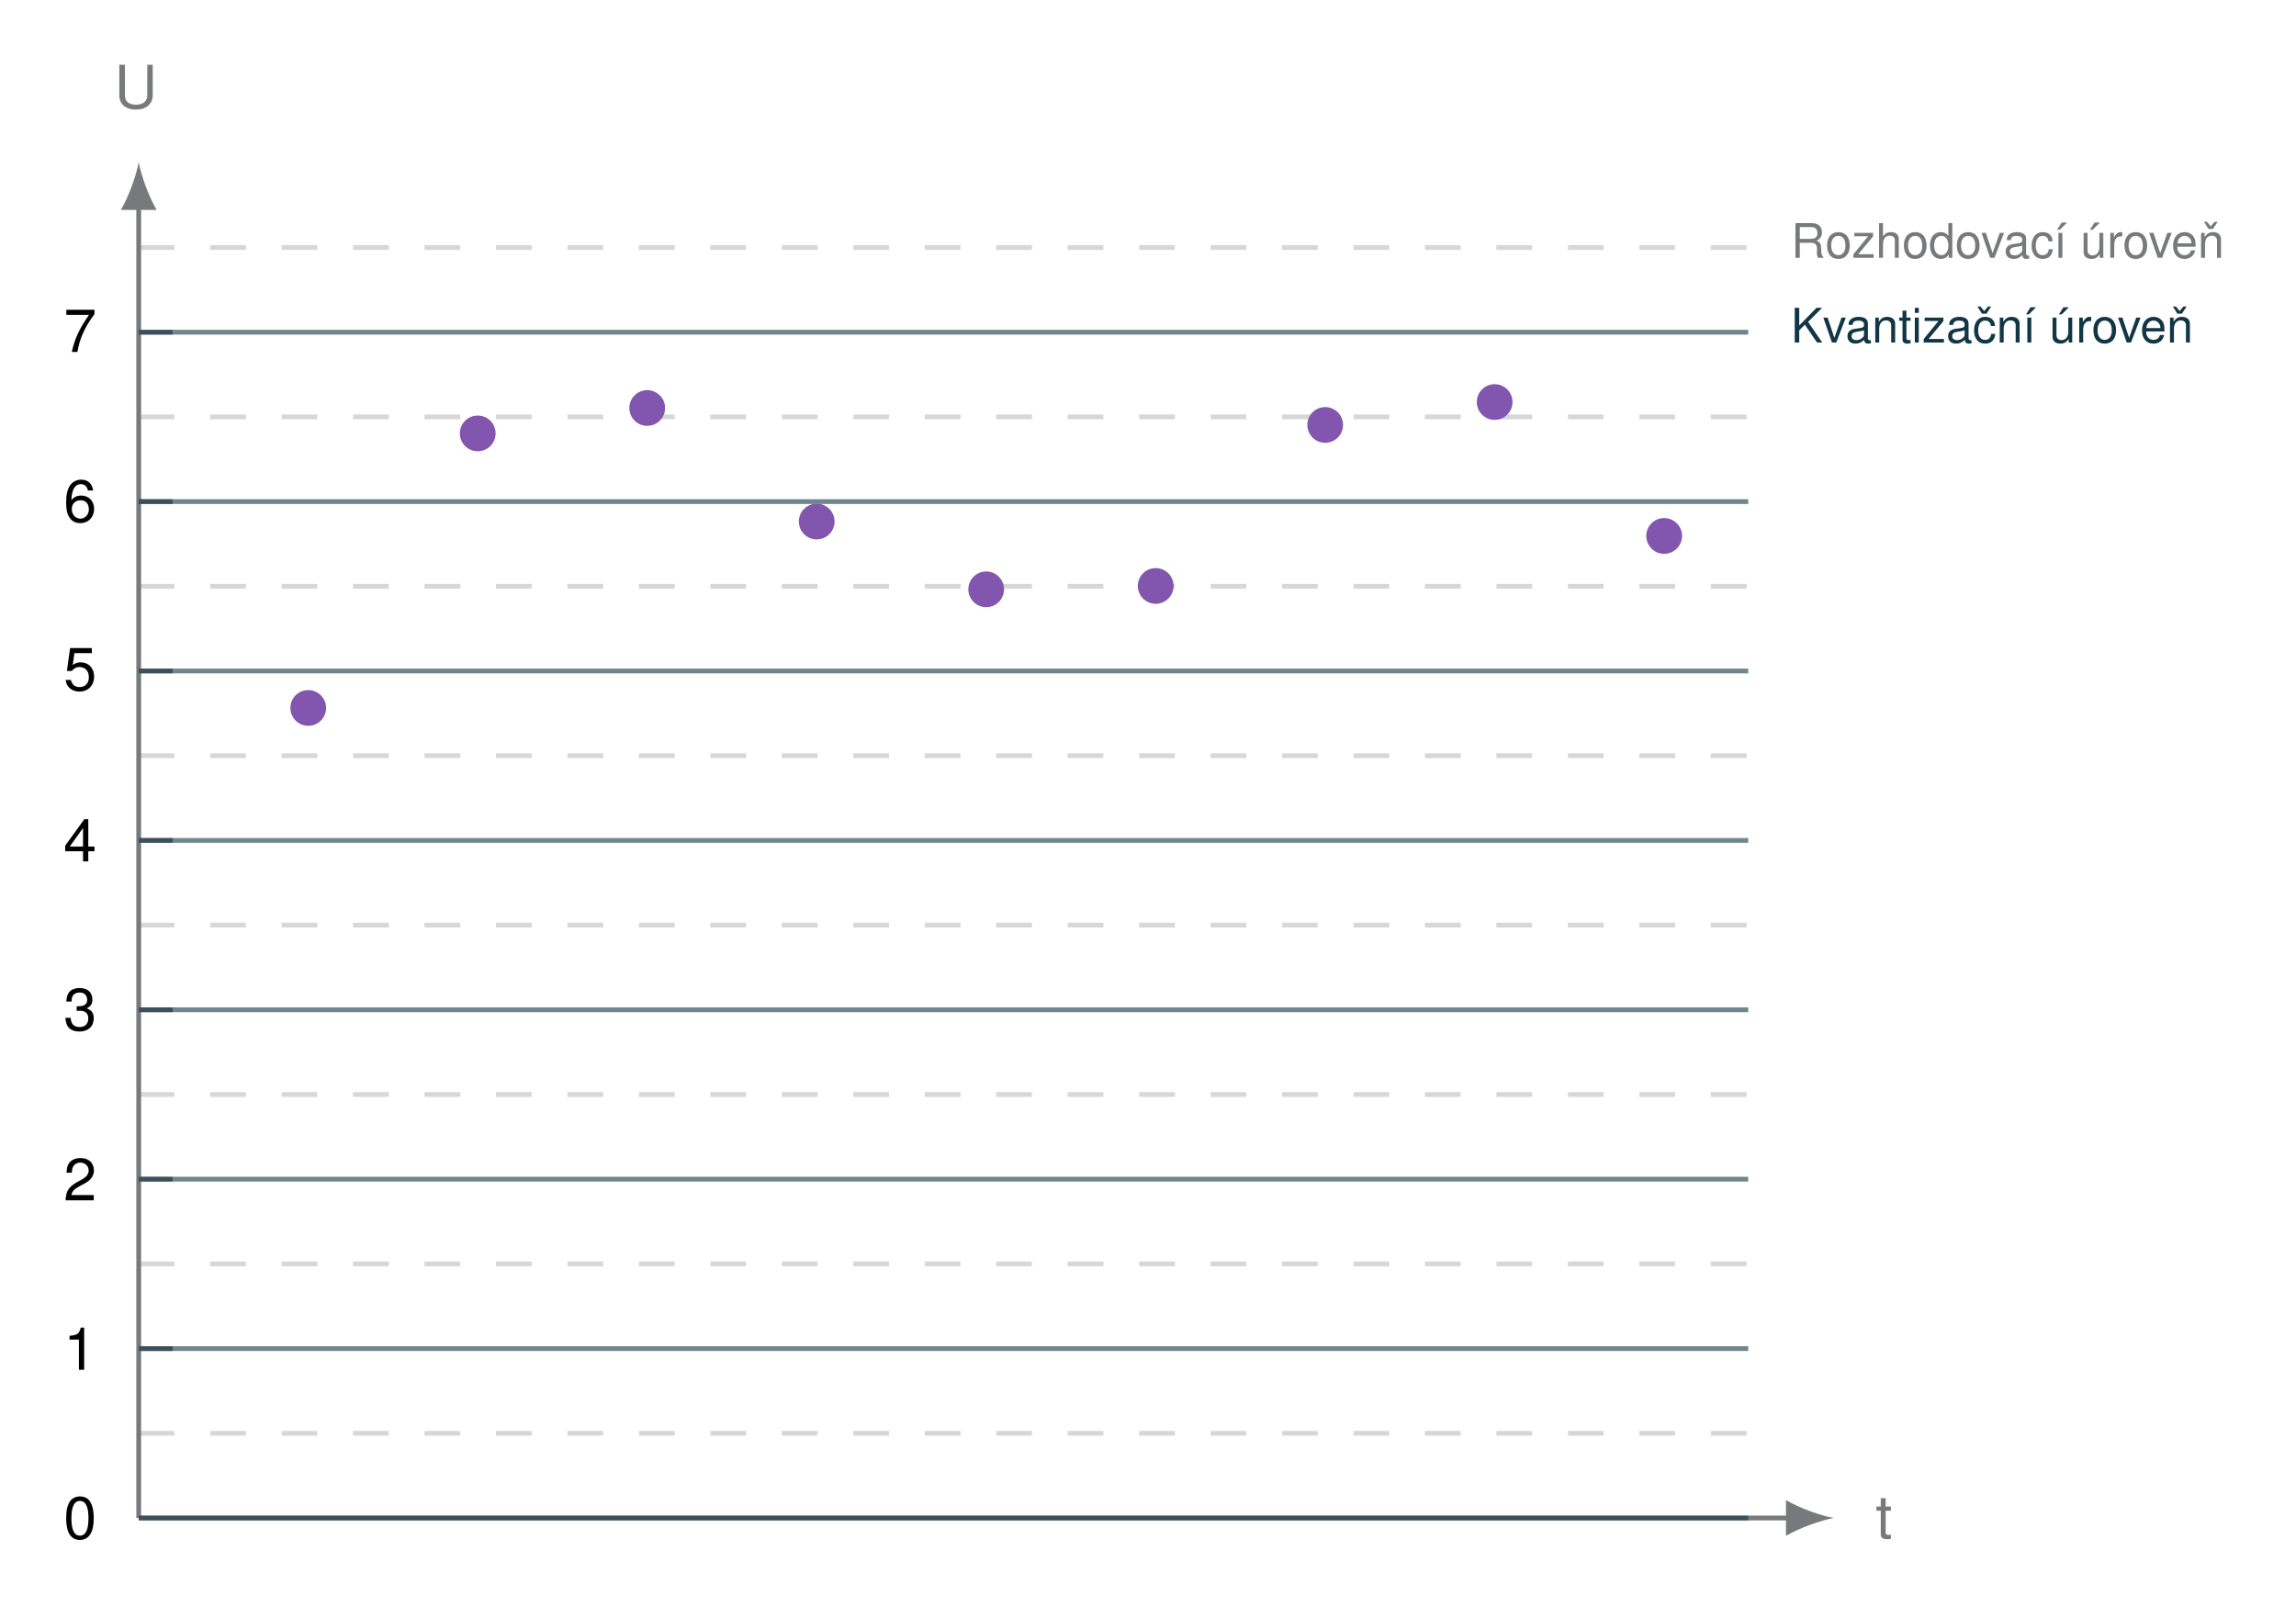 <?xml version="1.0" encoding="UTF-8"?>
<svg xmlns="http://www.w3.org/2000/svg" xmlns:xlink="http://www.w3.org/1999/xlink" width="191.309pt" height="133.903pt" viewBox="0 0 191.309 133.903">
<defs>
<g>
<g id="glyph-0-0">
<path d="M 1.266 -2.609 L 0.828 -2.609 L 0.828 -3.312 L 0.422 -3.312 L 0.422 -2.609 L 0.062 -2.609 L 0.062 -2.266 L 0.422 -2.266 L 0.422 -0.297 C 0.422 -0.031 0.594 0.109 0.922 0.109 C 1.031 0.109 1.125 0.109 1.266 0.078 L 1.266 -0.266 C 1.203 -0.25 1.141 -0.25 1.062 -0.25 C 0.891 -0.25 0.828 -0.297 0.828 -0.484 L 0.828 -2.266 L 1.266 -2.266 Z M 1.266 -2.609 "/>
</g>
<g id="glyph-0-1">
<path d="M 2.75 -3.625 L 2.75 -1.078 C 2.75 -0.594 2.391 -0.297 1.812 -0.297 C 1.547 -0.297 1.328 -0.359 1.141 -0.484 C 0.969 -0.625 0.891 -0.812 0.891 -1.078 L 0.891 -3.625 L 0.422 -3.625 L 0.422 -1.078 C 0.422 -0.344 0.953 0.109 1.812 0.109 C 2.656 0.109 3.203 -0.359 3.203 -1.078 L 3.203 -3.625 Z M 2.75 -3.625 "/>
</g>
<g id="glyph-0-2">
<path d="M 1.359 -3.516 C 1.031 -3.516 0.734 -3.375 0.562 -3.141 C 0.328 -2.828 0.219 -2.359 0.219 -1.703 C 0.219 -0.516 0.609 0.109 1.359 0.109 C 2.109 0.109 2.516 -0.516 2.516 -1.672 C 2.516 -2.359 2.406 -2.812 2.172 -3.141 C 2 -3.391 1.703 -3.516 1.359 -3.516 Z M 1.359 -3.141 C 1.844 -3.141 2.078 -2.656 2.078 -1.719 C 2.078 -0.719 1.844 -0.25 1.359 -0.25 C 0.891 -0.25 0.656 -0.734 0.656 -1.703 C 0.656 -2.656 0.891 -3.141 1.359 -3.141 Z M 1.359 -3.141 "/>
</g>
<g id="glyph-0-3">
<path d="M 1.281 -2.516 L 1.281 0 L 1.719 0 L 1.719 -3.516 L 1.438 -3.516 C 1.281 -2.984 1.188 -2.906 0.5 -2.828 L 0.5 -2.516 Z M 1.281 -2.516 "/>
</g>
<g id="glyph-0-4">
<path d="M 2.516 -0.438 L 0.656 -0.438 C 0.703 -0.719 0.859 -0.906 1.297 -1.156 L 1.797 -1.422 C 2.281 -1.688 2.531 -2.062 2.531 -2.484 C 2.531 -2.781 2.422 -3.062 2.219 -3.25 C 2 -3.438 1.75 -3.516 1.406 -3.516 C 0.969 -3.516 0.625 -3.359 0.438 -3.062 C 0.312 -2.875 0.266 -2.656 0.25 -2.297 L 0.688 -2.297 C 0.703 -2.531 0.734 -2.688 0.797 -2.797 C 0.906 -3.016 1.141 -3.141 1.391 -3.141 C 1.797 -3.141 2.094 -2.859 2.094 -2.484 C 2.094 -2.203 1.922 -1.969 1.609 -1.781 L 1.156 -1.531 C 0.422 -1.109 0.203 -0.781 0.172 0 L 2.516 0 Z M 2.516 -0.438 "/>
</g>
<g id="glyph-0-5">
<path d="M 1.094 -1.609 L 1.156 -1.609 L 1.344 -1.625 C 1.812 -1.625 2.062 -1.406 2.062 -0.984 C 2.062 -0.531 1.797 -0.266 1.344 -0.266 C 0.859 -0.266 0.625 -0.516 0.594 -1.031 L 0.156 -1.031 C 0.172 -0.734 0.234 -0.562 0.312 -0.391 C 0.484 -0.062 0.844 0.109 1.328 0.109 C 2.047 0.109 2.516 -0.312 2.516 -0.984 C 2.516 -1.438 2.344 -1.672 1.922 -1.828 C 2.25 -1.953 2.406 -2.203 2.406 -2.547 C 2.406 -3.156 2 -3.516 1.344 -3.516 C 0.625 -3.516 0.25 -3.141 0.234 -2.391 L 0.672 -2.391 C 0.672 -2.594 0.703 -2.719 0.75 -2.828 C 0.844 -3.016 1.062 -3.141 1.344 -3.141 C 1.734 -3.141 1.969 -2.906 1.969 -2.531 C 1.969 -2.297 1.875 -2.141 1.672 -2.062 C 1.562 -2.016 1.406 -2 1.094 -1.984 Z M 1.094 -1.609 "/>
</g>
<g id="glyph-0-6">
<path d="M 1.625 -0.844 L 1.625 0 L 2.062 0 L 2.062 -0.844 L 2.578 -0.844 L 2.578 -1.234 L 2.062 -1.234 L 2.062 -3.516 L 1.734 -3.516 L 0.141 -1.312 L 0.141 -0.844 Z M 1.625 -1.234 L 0.516 -1.234 L 1.625 -2.781 Z M 1.625 -1.234 "/>
</g>
<g id="glyph-0-7">
<path d="M 2.359 -3.516 L 0.547 -3.516 L 0.281 -1.609 L 0.688 -1.609 C 0.891 -1.844 1.062 -1.938 1.328 -1.938 C 1.797 -1.938 2.109 -1.609 2.109 -1.094 C 2.109 -0.578 1.812 -0.266 1.328 -0.266 C 0.953 -0.266 0.719 -0.469 0.609 -0.859 L 0.172 -0.859 C 0.234 -0.578 0.281 -0.438 0.391 -0.312 C 0.594 -0.047 0.938 0.109 1.344 0.109 C 2.047 0.109 2.547 -0.406 2.547 -1.141 C 2.547 -1.844 2.094 -2.328 1.406 -2.328 C 1.156 -2.328 0.969 -2.25 0.766 -2.109 L 0.906 -3.094 L 2.359 -3.094 Z M 2.359 -3.516 "/>
</g>
<g id="glyph-0-8">
<path d="M 2.469 -2.609 C 2.391 -3.188 2.016 -3.516 1.469 -3.516 C 1.094 -3.516 0.734 -3.328 0.531 -3.016 C 0.312 -2.672 0.219 -2.25 0.219 -1.609 C 0.219 -1.016 0.297 -0.641 0.516 -0.328 C 0.703 -0.047 1.016 0.109 1.391 0.109 C 2.062 0.109 2.547 -0.375 2.547 -1.078 C 2.547 -1.734 2.109 -2.188 1.469 -2.188 C 1.125 -2.188 0.844 -2.062 0.656 -1.797 C 0.672 -2.656 0.938 -3.141 1.453 -3.141 C 1.75 -3.141 1.969 -2.938 2.031 -2.609 Z M 1.422 -1.797 C 1.844 -1.797 2.109 -1.516 2.109 -1.031 C 2.109 -0.594 1.797 -0.266 1.406 -0.266 C 1 -0.266 0.688 -0.609 0.688 -1.062 C 0.688 -1.5 0.984 -1.797 1.422 -1.797 Z M 1.422 -1.797 "/>
</g>
<g id="glyph-0-9">
<path d="M 2.578 -3.516 L 0.234 -3.516 L 0.234 -3.094 L 2.125 -3.094 C 1.297 -1.891 0.953 -1.156 0.688 0 L 1.156 0 C 1.344 -1.125 1.781 -2.094 2.578 -3.156 Z M 2.578 -3.516 "/>
</g>
<g id="glyph-1-0">
<path d="M 0.688 -1.016 L 1.156 -1.484 L 2.172 0 L 2.609 0 L 1.422 -1.719 L 2.594 -2.891 L 2.125 -2.891 L 0.688 -1.422 L 0.688 -2.891 L 0.312 -2.891 L 0.312 0 L 0.688 0 Z M 0.688 -1.016 "/>
</g>
<g id="glyph-1-1">
<path d="M 1.125 0 L 1.922 -2.078 L 1.562 -2.078 L 0.969 -0.391 L 0.406 -2.078 L 0.047 -2.078 L 0.766 0 Z M 1.125 0 "/>
</g>
<g id="glyph-1-2">
<path d="M 2.125 -0.188 C 2.094 -0.188 2.078 -0.188 2.047 -0.188 C 1.938 -0.188 1.875 -0.25 1.875 -0.344 L 1.875 -1.578 C 1.875 -1.938 1.609 -2.141 1.094 -2.141 C 0.797 -2.141 0.547 -2.047 0.406 -1.891 C 0.312 -1.797 0.266 -1.672 0.266 -1.469 L 0.594 -1.469 C 0.625 -1.719 0.766 -1.828 1.078 -1.828 C 1.375 -1.828 1.547 -1.719 1.547 -1.531 L 1.547 -1.438 C 1.547 -1.297 1.453 -1.234 1.203 -1.203 C 0.734 -1.141 0.656 -1.125 0.531 -1.078 C 0.297 -0.984 0.172 -0.797 0.172 -0.531 C 0.172 -0.141 0.422 0.094 0.844 0.094 C 1.109 0.094 1.328 0 1.562 -0.219 C 1.578 0 1.688 0.094 1.891 0.094 C 1.969 0.094 2.016 0.078 2.125 0.062 Z M 1.547 -0.656 C 1.547 -0.547 1.516 -0.469 1.406 -0.391 C 1.281 -0.266 1.109 -0.203 0.922 -0.203 C 0.656 -0.203 0.516 -0.328 0.516 -0.531 C 0.516 -0.75 0.656 -0.859 1.016 -0.906 C 1.359 -0.953 1.438 -0.969 1.547 -1.031 Z M 1.547 -0.656 "/>
</g>
<g id="glyph-1-3">
<path d="M 0.281 -2.078 L 0.281 0 L 0.609 0 L 0.609 -1.141 C 0.609 -1.578 0.828 -1.844 1.172 -1.844 C 1.438 -1.844 1.609 -1.688 1.609 -1.438 L 1.609 0 L 1.938 0 L 1.938 -1.578 C 1.938 -1.922 1.672 -2.141 1.281 -2.141 C 0.969 -2.141 0.766 -2.016 0.578 -1.734 L 0.578 -2.078 Z M 0.281 -2.078 "/>
</g>
<g id="glyph-1-4">
<path d="M 1.016 -2.078 L 0.672 -2.078 L 0.672 -2.656 L 0.344 -2.656 L 0.344 -2.078 L 0.062 -2.078 L 0.062 -1.812 L 0.344 -1.812 L 0.344 -0.234 C 0.344 -0.031 0.484 0.094 0.734 0.094 C 0.812 0.094 0.891 0.078 1.016 0.062 L 1.016 -0.219 C 0.969 -0.203 0.906 -0.203 0.844 -0.203 C 0.703 -0.203 0.672 -0.234 0.672 -0.391 L 0.672 -1.812 L 1.016 -1.812 Z M 1.016 -2.078 "/>
</g>
<g id="glyph-1-5">
<path d="M 0.594 -2.078 L 0.266 -2.078 L 0.266 0 L 0.594 0 Z M 0.594 -2.891 L 0.266 -2.891 L 0.266 -2.469 L 0.594 -2.469 Z M 0.594 -2.891 "/>
</g>
<g id="glyph-1-6">
<path d="M 1.766 -2.078 L 0.203 -2.078 L 0.203 -1.797 L 1.359 -1.797 L 0.125 -0.297 L 0.125 0 L 1.812 0 L 1.812 -0.297 L 0.531 -0.297 L 1.766 -1.781 Z M 1.766 -2.078 "/>
</g>
<g id="glyph-1-7">
<path d="M 0.828 -2.344 L 1.219 -2.938 L 0.953 -2.938 L 0.641 -2.562 L 0.328 -2.938 L 0.078 -2.938 L 0.453 -2.344 Z M 0.828 -2.344 "/>
</g>
<g id="glyph-1-8">
<path d="M 1.875 -1.375 C 1.859 -1.578 1.812 -1.719 1.734 -1.828 C 1.594 -2.031 1.344 -2.141 1.047 -2.141 C 0.484 -2.141 0.125 -1.688 0.125 -1 C 0.125 -0.328 0.484 0.094 1.047 0.094 C 1.547 0.094 1.859 -0.203 1.891 -0.719 L 1.562 -0.719 C 1.5 -0.375 1.328 -0.219 1.047 -0.219 C 0.688 -0.219 0.469 -0.516 0.469 -1 C 0.469 -1.531 0.688 -1.828 1.047 -1.828 C 1.328 -1.828 1.5 -1.672 1.531 -1.375 Z M 1.875 -1.375 "/>
</g>
<g id="glyph-1-9">
<path d="M 0.703 -2.078 L 0.375 -2.078 L 0.375 0 L 0.703 0 Z M 0.641 -2.938 L 0.266 -2.344 L 0.5 -2.344 L 1.094 -2.938 Z M 0.641 -2.938 "/>
</g>
<g id="glyph-1-10">
<path d="M 1.906 0 L 1.906 -2.078 L 1.578 -2.078 L 1.578 -0.906 C 1.578 -0.469 1.359 -0.203 1.016 -0.203 C 0.75 -0.203 0.594 -0.359 0.594 -0.609 L 0.594 -2.078 L 0.266 -2.078 L 0.266 -0.469 C 0.266 -0.125 0.516 0.094 0.922 0.094 C 1.219 0.094 1.422 -0.016 1.609 -0.297 L 1.609 0 Z M 1.172 -2.938 L 0.797 -2.344 L 1.031 -2.344 L 1.625 -2.938 Z M 1.172 -2.938 "/>
</g>
<g id="glyph-1-11">
<path d="M 0.281 -2.078 L 0.281 0 L 0.609 0 L 0.609 -1.078 C 0.609 -1.375 0.688 -1.578 0.844 -1.688 C 0.938 -1.766 1.047 -1.781 1.281 -1.797 L 1.281 -2.125 C 1.219 -2.141 1.188 -2.141 1.141 -2.141 C 0.938 -2.141 0.766 -2.016 0.578 -1.703 L 0.578 -2.078 Z M 0.281 -2.078 "/>
</g>
<g id="glyph-1-12">
<path d="M 1.078 -2.141 C 0.5 -2.141 0.141 -1.719 0.141 -1.031 C 0.141 -0.328 0.484 0.094 1.078 0.094 C 1.672 0.094 2.031 -0.328 2.031 -1.016 C 2.031 -1.719 1.672 -2.141 1.078 -2.141 Z M 1.078 -1.828 C 1.453 -1.828 1.672 -1.531 1.672 -1.016 C 1.672 -0.531 1.453 -0.219 1.078 -0.219 C 0.719 -0.219 0.484 -0.516 0.484 -1.031 C 0.484 -1.531 0.719 -1.828 1.078 -1.828 Z M 1.078 -1.828 "/>
</g>
<g id="glyph-1-13">
<path d="M 2.031 -0.922 C 2.031 -1.25 2.016 -1.438 1.953 -1.594 C 1.812 -1.938 1.5 -2.141 1.109 -2.141 C 0.531 -2.141 0.156 -1.688 0.156 -1.016 C 0.156 -0.328 0.516 0.094 1.109 0.094 C 1.578 0.094 1.906 -0.172 2 -0.625 L 1.656 -0.625 C 1.562 -0.359 1.375 -0.219 1.109 -0.219 C 0.906 -0.219 0.719 -0.312 0.609 -0.484 C 0.531 -0.609 0.516 -0.719 0.5 -0.922 Z M 0.516 -1.203 C 0.547 -1.578 0.781 -1.828 1.109 -1.828 C 1.438 -1.828 1.688 -1.562 1.688 -1.219 C 1.688 -1.219 1.688 -1.203 1.672 -1.203 Z M 0.516 -1.203 "/>
</g>
<g id="glyph-1-14">
<path d="M 0.734 -1.25 L 1.688 -1.25 C 2.016 -1.25 2.172 -1.094 2.172 -0.734 L 2.156 -0.469 C 2.156 -0.297 2.188 -0.125 2.25 0 L 2.688 0 L 2.688 -0.094 C 2.562 -0.188 2.531 -0.297 2.516 -0.672 C 2.516 -1.156 2.438 -1.297 2.125 -1.422 C 2.453 -1.594 2.578 -1.797 2.578 -2.125 C 2.578 -2.625 2.266 -2.891 1.703 -2.891 L 0.375 -2.891 L 0.375 0 L 0.734 0 Z M 0.734 -1.578 L 0.734 -2.562 L 1.625 -2.562 C 1.844 -2.562 1.953 -2.531 2.047 -2.453 C 2.141 -2.375 2.203 -2.25 2.203 -2.062 C 2.203 -1.719 2.031 -1.578 1.625 -1.578 Z M 0.734 -1.578 "/>
</g>
<g id="glyph-1-15">
<path d="M 0.281 -2.891 L 0.281 0 L 0.609 0 L 0.609 -1.141 C 0.609 -1.578 0.828 -1.844 1.172 -1.844 C 1.281 -1.844 1.391 -1.812 1.469 -1.75 C 1.562 -1.688 1.594 -1.594 1.594 -1.438 L 1.594 0 L 1.922 0 L 1.922 -1.578 C 1.922 -1.922 1.672 -2.141 1.281 -2.141 C 0.984 -2.141 0.797 -2.047 0.609 -1.797 L 0.609 -2.891 Z M 0.281 -2.891 "/>
</g>
<g id="glyph-1-16">
<path d="M 1.969 -2.891 L 1.641 -2.891 L 1.641 -1.812 C 1.5 -2.031 1.281 -2.141 1 -2.141 C 0.453 -2.141 0.109 -1.703 0.109 -1.047 C 0.109 -0.344 0.453 0.094 1.016 0.094 C 1.297 0.094 1.5 -0.016 1.672 -0.281 L 1.672 0 L 1.969 0 Z M 1.047 -1.828 C 1.406 -1.828 1.641 -1.516 1.641 -1.016 C 1.641 -0.531 1.406 -0.219 1.062 -0.219 C 0.688 -0.219 0.453 -0.547 0.453 -1.031 C 0.453 -1.516 0.688 -1.828 1.047 -1.828 Z M 1.047 -1.828 "/>
</g>
</g>
</defs>
<path fill="none" stroke-width="0.399" stroke-linecap="butt" stroke-linejoin="miter" stroke="rgb(47.06%, 47.452%, 48.627%)" stroke-opacity="1" stroke-miterlimit="10" d="M -0.002 0 L 138.148 0 " transform="matrix(0.996, 0, 0, -0.996, 11.56, 126.5)"/>
<path fill-rule="nonzero" fill="rgb(47.06%, 47.452%, 48.627%)" fill-opacity="1" d="M 152.785 126.5 C 151.727 126.301 150.004 125.707 148.812 125.012 L 148.812 127.988 C 150.004 127.293 151.727 126.699 152.785 126.5 "/>
<g fill="rgb(47.06%, 47.452%, 48.627%)" fill-opacity="1">
<use xlink:href="#glyph-0-0" x="156.289" y="128.156"/>
</g>
<path fill="none" stroke-width="0.399" stroke-linecap="butt" stroke-linejoin="miter" stroke="rgb(47.06%, 47.452%, 48.627%)" stroke-opacity="1" stroke-miterlimit="10" d="M -0.002 0 L -0.002 109.802 " transform="matrix(0.996, 0, 0, -0.996, 11.56, 126.5)"/>
<path fill-rule="nonzero" fill="rgb(47.06%, 47.452%, 48.627%)" fill-opacity="1" d="M 11.559 13.52 C 11.363 14.582 10.766 16.301 10.07 17.492 L 13.051 17.492 C 12.355 16.301 11.758 14.582 11.559 13.52 "/>
<g fill="rgb(47.06%, 47.452%, 48.627%)" fill-opacity="1">
<use xlink:href="#glyph-0-1" x="9.521" y="9.024"/>
</g>
<g fill="rgb(0%, 0%, 0%)" fill-opacity="1">
<use xlink:href="#glyph-0-2" x="5.294" y="128.218"/>
</g>
<path fill="none" stroke-width="0.399" stroke-linecap="butt" stroke-linejoin="miter" stroke="rgb(47.06%, 47.452%, 48.627%)" stroke-opacity="1" stroke-miterlimit="10" d="M 2.837 14.173 L -0.002 14.173 " transform="matrix(0.996, 0, 0, -0.996, 11.56, 126.5)"/>
<g fill="rgb(0%, 0%, 0%)" fill-opacity="1">
<use xlink:href="#glyph-0-3" x="5.294" y="114.147"/>
</g>
<path fill="none" stroke-width="0.399" stroke-linecap="butt" stroke-linejoin="miter" stroke="rgb(47.06%, 47.452%, 48.627%)" stroke-opacity="1" stroke-miterlimit="10" d="M 2.837 28.349 L -0.002 28.349 " transform="matrix(0.996, 0, 0, -0.996, 11.56, 126.5)"/>
<g fill="rgb(0%, 0%, 0%)" fill-opacity="1">
<use xlink:href="#glyph-0-4" x="5.294" y="100.024"/>
</g>
<path fill="none" stroke-width="0.399" stroke-linecap="butt" stroke-linejoin="miter" stroke="rgb(47.06%, 47.452%, 48.627%)" stroke-opacity="1" stroke-miterlimit="10" d="M 2.837 42.521 L -0.002 42.521 " transform="matrix(0.996, 0, 0, -0.996, 11.56, 126.5)"/>
<g fill="rgb(0%, 0%, 0%)" fill-opacity="1">
<use xlink:href="#glyph-0-5" x="5.294" y="85.851"/>
</g>
<path fill="none" stroke-width="0.399" stroke-linecap="butt" stroke-linejoin="miter" stroke="rgb(47.06%, 47.452%, 48.627%)" stroke-opacity="1" stroke-miterlimit="10" d="M 2.837 56.693 L -0.002 56.693 " transform="matrix(0.996, 0, 0, -0.996, 11.56, 126.5)"/>
<g fill="rgb(0%, 0%, 0%)" fill-opacity="1">
<use xlink:href="#glyph-0-6" x="5.294" y="71.78"/>
</g>
<path fill="none" stroke-width="0.399" stroke-linecap="butt" stroke-linejoin="miter" stroke="rgb(47.06%, 47.452%, 48.627%)" stroke-opacity="1" stroke-miterlimit="10" d="M 2.837 70.869 L -0.002 70.869 " transform="matrix(0.996, 0, 0, -0.996, 11.56, 126.5)"/>
<g fill="rgb(0%, 0%, 0%)" fill-opacity="1">
<use xlink:href="#glyph-0-7" x="5.294" y="57.523"/>
</g>
<path fill="none" stroke-width="0.399" stroke-linecap="butt" stroke-linejoin="miter" stroke="rgb(47.06%, 47.452%, 48.627%)" stroke-opacity="1" stroke-miterlimit="10" d="M 2.837 85.041 L -0.002 85.041 " transform="matrix(0.996, 0, 0, -0.996, 11.56, 126.5)"/>
<g fill="rgb(0%, 0%, 0%)" fill-opacity="1">
<use xlink:href="#glyph-0-8" x="5.294" y="43.485"/>
</g>
<path fill="none" stroke-width="0.399" stroke-linecap="butt" stroke-linejoin="miter" stroke="rgb(47.06%, 47.452%, 48.627%)" stroke-opacity="1" stroke-miterlimit="10" d="M 2.837 99.213 L -0.002 99.213 " transform="matrix(0.996, 0, 0, -0.996, 11.56, 126.5)"/>
<g fill="rgb(0%, 0%, 0%)" fill-opacity="1">
<use xlink:href="#glyph-0-9" x="5.294" y="29.329"/>
</g>
<path fill="none" stroke-width="0.399" stroke-linecap="butt" stroke-linejoin="miter" stroke="rgb(7.059%, 21.175%, 27.06%)" stroke-opacity="0.6" stroke-miterlimit="10" d="M -0.002 0 L 134.647 0 " transform="matrix(0.996, 0, 0, -0.996, 11.56, 126.5)"/>
<path fill="none" stroke-width="0.399" stroke-linecap="butt" stroke-linejoin="miter" stroke="rgb(7.059%, 21.175%, 27.06%)" stroke-opacity="0.6" stroke-miterlimit="10" d="M -0.002 14.173 L 134.647 14.173 " transform="matrix(0.996, 0, 0, -0.996, 11.56, 126.5)"/>
<path fill="none" stroke-width="0.399" stroke-linecap="butt" stroke-linejoin="miter" stroke="rgb(7.059%, 21.175%, 27.06%)" stroke-opacity="0.6" stroke-miterlimit="10" d="M -0.002 28.349 L 134.647 28.349 " transform="matrix(0.996, 0, 0, -0.996, 11.56, 126.5)"/>
<path fill="none" stroke-width="0.399" stroke-linecap="butt" stroke-linejoin="miter" stroke="rgb(7.059%, 21.175%, 27.06%)" stroke-opacity="0.6" stroke-miterlimit="10" d="M -0.002 42.521 L 134.647 42.521 " transform="matrix(0.996, 0, 0, -0.996, 11.56, 126.5)"/>
<path fill="none" stroke-width="0.399" stroke-linecap="butt" stroke-linejoin="miter" stroke="rgb(7.059%, 21.175%, 27.06%)" stroke-opacity="0.6" stroke-miterlimit="10" d="M -0.002 56.693 L 134.647 56.693 " transform="matrix(0.996, 0, 0, -0.996, 11.56, 126.5)"/>
<path fill="none" stroke-width="0.399" stroke-linecap="butt" stroke-linejoin="miter" stroke="rgb(7.059%, 21.175%, 27.06%)" stroke-opacity="0.6" stroke-miterlimit="10" d="M -0.002 70.869 L 134.647 70.869 " transform="matrix(0.996, 0, 0, -0.996, 11.56, 126.5)"/>
<path fill="none" stroke-width="0.399" stroke-linecap="butt" stroke-linejoin="miter" stroke="rgb(7.059%, 21.175%, 27.06%)" stroke-opacity="0.6" stroke-miterlimit="10" d="M -0.002 85.041 L 134.647 85.041 " transform="matrix(0.996, 0, 0, -0.996, 11.56, 126.5)"/>
<path fill="none" stroke-width="0.399" stroke-linecap="butt" stroke-linejoin="miter" stroke="rgb(7.059%, 21.175%, 27.06%)" stroke-opacity="0.6" stroke-miterlimit="10" d="M -0.002 99.213 L 134.647 99.213 " transform="matrix(0.996, 0, 0, -0.996, 11.56, 126.5)"/>
<g fill="rgb(7.059%, 21.175%, 27.06%)" fill-opacity="1">
<use xlink:href="#glyph-1-0" x="149.229" y="28.543"/>
<use xlink:href="#glyph-1-1" x="151.877" y="28.543"/>
</g>
<g fill="rgb(7.059%, 21.175%, 27.06%)" fill-opacity="1">
<use xlink:href="#glyph-1-2" x="153.764" y="28.543"/>
<use xlink:href="#glyph-1-3" x="155.971" y="28.543"/>
<use xlink:href="#glyph-1-4" x="158.179" y="28.543"/>
<use xlink:href="#glyph-1-5" x="159.283" y="28.543"/>
<use xlink:href="#glyph-1-6" x="160.164" y="28.543"/>
<use xlink:href="#glyph-1-2" x="162.15" y="28.543"/>
</g>
<g fill="rgb(7.059%, 21.175%, 27.06%)" fill-opacity="1">
<use xlink:href="#glyph-1-7" x="164.69" y="28.484"/>
</g>
<g fill="rgb(7.059%, 21.175%, 27.06%)" fill-opacity="1">
<use xlink:href="#glyph-1-8" x="164.357" y="28.543"/>
<use xlink:href="#glyph-1-3" x="166.343" y="28.543"/>
<use xlink:href="#glyph-1-9" x="168.55" y="28.543"/>
</g>
<g fill="rgb(7.059%, 21.175%, 27.06%)" fill-opacity="1">
<use xlink:href="#glyph-1-10" x="170.758" y="28.543"/>
<use xlink:href="#glyph-1-11" x="172.966" y="28.543"/>
<use xlink:href="#glyph-1-12" x="174.288" y="28.543"/>
</g>
<g fill="rgb(7.059%, 21.175%, 27.06%)" fill-opacity="1">
<use xlink:href="#glyph-1-1" x="176.436" y="28.543"/>
</g>
<g fill="rgb(7.059%, 21.175%, 27.06%)" fill-opacity="1">
<use xlink:href="#glyph-1-13" x="178.323" y="28.543"/>
</g>
<g fill="rgb(7.059%, 21.175%, 27.06%)" fill-opacity="1">
<use xlink:href="#glyph-1-7" x="180.974" y="28.484"/>
</g>
<g fill="rgb(7.059%, 21.175%, 27.06%)" fill-opacity="1">
<use xlink:href="#glyph-1-3" x="180.53" y="28.543"/>
</g>
<path fill="none" stroke-width="0.399" stroke-linecap="butt" stroke-linejoin="miter" stroke="rgb(47.06%, 47.452%, 48.627%)" stroke-opacity="0.3" stroke-dasharray="2.989 2.989" stroke-miterlimit="10" d="M -0.002 7.088 L 134.647 7.088 " transform="matrix(0.996, 0, 0, -0.996, 11.56, 126.5)"/>
<path fill="none" stroke-width="0.399" stroke-linecap="butt" stroke-linejoin="miter" stroke="rgb(47.06%, 47.452%, 48.627%)" stroke-opacity="0.3" stroke-dasharray="2.989 2.989" stroke-miterlimit="10" d="M -0.002 21.261 L 134.647 21.261 " transform="matrix(0.996, 0, 0, -0.996, 11.56, 126.5)"/>
<path fill="none" stroke-width="0.399" stroke-linecap="butt" stroke-linejoin="miter" stroke="rgb(47.06%, 47.452%, 48.627%)" stroke-opacity="0.3" stroke-dasharray="2.989 2.989" stroke-miterlimit="10" d="M -0.002 35.433 L 134.647 35.433 " transform="matrix(0.996, 0, 0, -0.996, 11.56, 126.5)"/>
<path fill="none" stroke-width="0.399" stroke-linecap="butt" stroke-linejoin="miter" stroke="rgb(47.06%, 47.452%, 48.627%)" stroke-opacity="0.3" stroke-dasharray="2.989 2.989" stroke-miterlimit="10" d="M -0.002 49.609 L 134.647 49.609 " transform="matrix(0.996, 0, 0, -0.996, 11.56, 126.5)"/>
<path fill="none" stroke-width="0.399" stroke-linecap="butt" stroke-linejoin="miter" stroke="rgb(47.06%, 47.452%, 48.627%)" stroke-opacity="0.3" stroke-dasharray="2.989 2.989" stroke-miterlimit="10" d="M -0.002 63.781 L 134.647 63.781 " transform="matrix(0.996, 0, 0, -0.996, 11.56, 126.5)"/>
<path fill="none" stroke-width="0.399" stroke-linecap="butt" stroke-linejoin="miter" stroke="rgb(47.06%, 47.452%, 48.627%)" stroke-opacity="0.3" stroke-dasharray="2.989 2.989" stroke-miterlimit="10" d="M -0.002 77.953 L 134.647 77.953 " transform="matrix(0.996, 0, 0, -0.996, 11.56, 126.5)"/>
<path fill="none" stroke-width="0.399" stroke-linecap="butt" stroke-linejoin="miter" stroke="rgb(47.06%, 47.452%, 48.627%)" stroke-opacity="0.3" stroke-dasharray="2.989 2.989" stroke-miterlimit="10" d="M -0.002 92.129 L 134.647 92.129 " transform="matrix(0.996, 0, 0, -0.996, 11.56, 126.5)"/>
<path fill="none" stroke-width="0.399" stroke-linecap="butt" stroke-linejoin="miter" stroke="rgb(47.06%, 47.452%, 48.627%)" stroke-opacity="0.3" stroke-dasharray="2.989 2.989" stroke-miterlimit="10" d="M -0.002 106.301 L 134.647 106.301 " transform="matrix(0.996, 0, 0, -0.996, 11.56, 126.5)"/>
<g fill="rgb(47.06%, 47.452%, 48.627%)" fill-opacity="1">
<use xlink:href="#glyph-1-14" x="149.229" y="21.483"/>
<use xlink:href="#glyph-1-12" x="152.096" y="21.483"/>
<use xlink:href="#glyph-1-6" x="154.304" y="21.483"/>
<use xlink:href="#glyph-1-15" x="156.289" y="21.483"/>
<use xlink:href="#glyph-1-12" x="158.497" y="21.483"/>
<use xlink:href="#glyph-1-16" x="160.704" y="21.483"/>
<use xlink:href="#glyph-1-12" x="162.912" y="21.483"/>
</g>
<g fill="rgb(47.06%, 47.452%, 48.627%)" fill-opacity="1">
<use xlink:href="#glyph-1-1" x="165.06" y="21.483"/>
</g>
<g fill="rgb(47.06%, 47.452%, 48.627%)" fill-opacity="1">
<use xlink:href="#glyph-1-2" x="166.947" y="21.483"/>
<use xlink:href="#glyph-1-8" x="169.154" y="21.483"/>
<use xlink:href="#glyph-1-9" x="171.14" y="21.483"/>
</g>
<g fill="rgb(47.06%, 47.452%, 48.627%)" fill-opacity="1">
<use xlink:href="#glyph-1-10" x="173.347" y="21.483"/>
<use xlink:href="#glyph-1-11" x="175.555" y="21.483"/>
<use xlink:href="#glyph-1-12" x="176.877" y="21.483"/>
</g>
<g fill="rgb(47.06%, 47.452%, 48.627%)" fill-opacity="1">
<use xlink:href="#glyph-1-1" x="179.026" y="21.483"/>
</g>
<g fill="rgb(47.06%, 47.452%, 48.627%)" fill-opacity="1">
<use xlink:href="#glyph-1-13" x="180.912" y="21.483"/>
</g>
<g fill="rgb(47.06%, 47.452%, 48.627%)" fill-opacity="1">
<use xlink:href="#glyph-1-7" x="183.563" y="21.423"/>
</g>
<g fill="rgb(47.06%, 47.452%, 48.627%)" fill-opacity="1">
<use xlink:href="#glyph-1-3" x="183.119" y="21.483"/>
</g>
<path fill-rule="nonzero" fill="rgb(50.98%, 33.333%, 68.625%)" fill-opacity="1" d="M 27.172 58.996 C 27.172 58.172 26.504 57.508 25.684 57.508 C 24.859 57.508 24.195 58.172 24.195 58.996 C 24.195 59.816 24.859 60.484 25.684 60.484 C 26.504 60.484 27.172 59.816 27.172 58.996 Z M 27.172 58.996 "/>
<path fill-rule="nonzero" fill="rgb(50.98%, 33.333%, 68.625%)" fill-opacity="1" d="M 41.293 36.117 C 41.293 35.293 40.629 34.629 39.805 34.629 C 38.984 34.629 38.316 35.293 38.316 36.117 C 38.316 36.941 38.984 37.605 39.805 37.605 C 40.629 37.605 41.293 36.941 41.293 36.117 Z M 41.293 36.117 "/>
<path fill-rule="nonzero" fill="rgb(50.98%, 33.333%, 68.625%)" fill-opacity="1" d="M 55.418 34 C 55.418 33.176 54.75 32.512 53.926 32.512 C 53.105 32.512 52.438 33.176 52.438 34 C 52.438 34.82 53.105 35.488 53.926 35.488 C 54.75 35.488 55.418 34.82 55.418 34 Z M 55.418 34 "/>
<path fill-rule="nonzero" fill="rgb(50.98%, 33.333%, 68.625%)" fill-opacity="1" d="M 69.539 43.461 C 69.539 42.637 68.871 41.973 68.051 41.973 C 67.227 41.973 66.562 42.637 66.562 43.461 C 66.562 44.281 67.227 44.949 68.051 44.949 C 68.871 44.949 69.539 44.281 69.539 43.461 Z M 69.539 43.461 "/>
<path fill-rule="nonzero" fill="rgb(50.98%, 33.333%, 68.625%)" fill-opacity="1" d="M 83.66 49.109 C 83.66 48.289 82.996 47.621 82.172 47.621 C 81.352 47.621 80.684 48.289 80.684 49.109 C 80.684 49.934 81.352 50.598 82.172 50.598 C 82.996 50.598 83.66 49.934 83.66 49.109 Z M 83.66 49.109 "/>
<path fill-rule="nonzero" fill="rgb(50.98%, 33.333%, 68.625%)" fill-opacity="1" d="M 97.785 48.828 C 97.785 48.004 97.117 47.34 96.293 47.34 C 95.473 47.34 94.805 48.004 94.805 48.828 C 94.805 49.648 95.473 50.316 96.293 50.316 C 97.117 50.316 97.785 49.648 97.785 48.828 Z M 97.785 48.828 "/>
<path fill-rule="nonzero" fill="rgb(50.98%, 33.333%, 68.625%)" fill-opacity="1" d="M 111.906 35.41 C 111.906 34.59 111.238 33.922 110.418 33.922 C 109.594 33.922 108.93 34.59 108.93 35.41 C 108.93 36.234 109.594 36.898 110.418 36.898 C 111.238 36.898 111.906 36.234 111.906 35.41 Z M 111.906 35.41 "/>
<path fill-rule="nonzero" fill="rgb(50.98%, 33.333%, 68.625%)" fill-opacity="1" d="M 126.027 33.504 C 126.027 32.684 125.363 32.016 124.539 32.016 C 123.719 32.016 123.051 32.684 123.051 33.504 C 123.051 34.328 123.719 34.992 124.539 34.992 C 125.363 34.992 126.027 34.328 126.027 33.504 Z M 126.027 33.504 "/>
<path fill-rule="nonzero" fill="rgb(50.98%, 33.333%, 68.625%)" fill-opacity="1" d="M 140.152 44.66 C 140.152 43.84 139.484 43.172 138.66 43.172 C 137.84 43.172 137.172 43.84 137.172 44.66 C 137.172 45.484 137.84 46.152 138.66 46.152 C 139.484 46.152 140.152 45.484 140.152 44.66 Z M 140.152 44.66 "/>
</svg>
